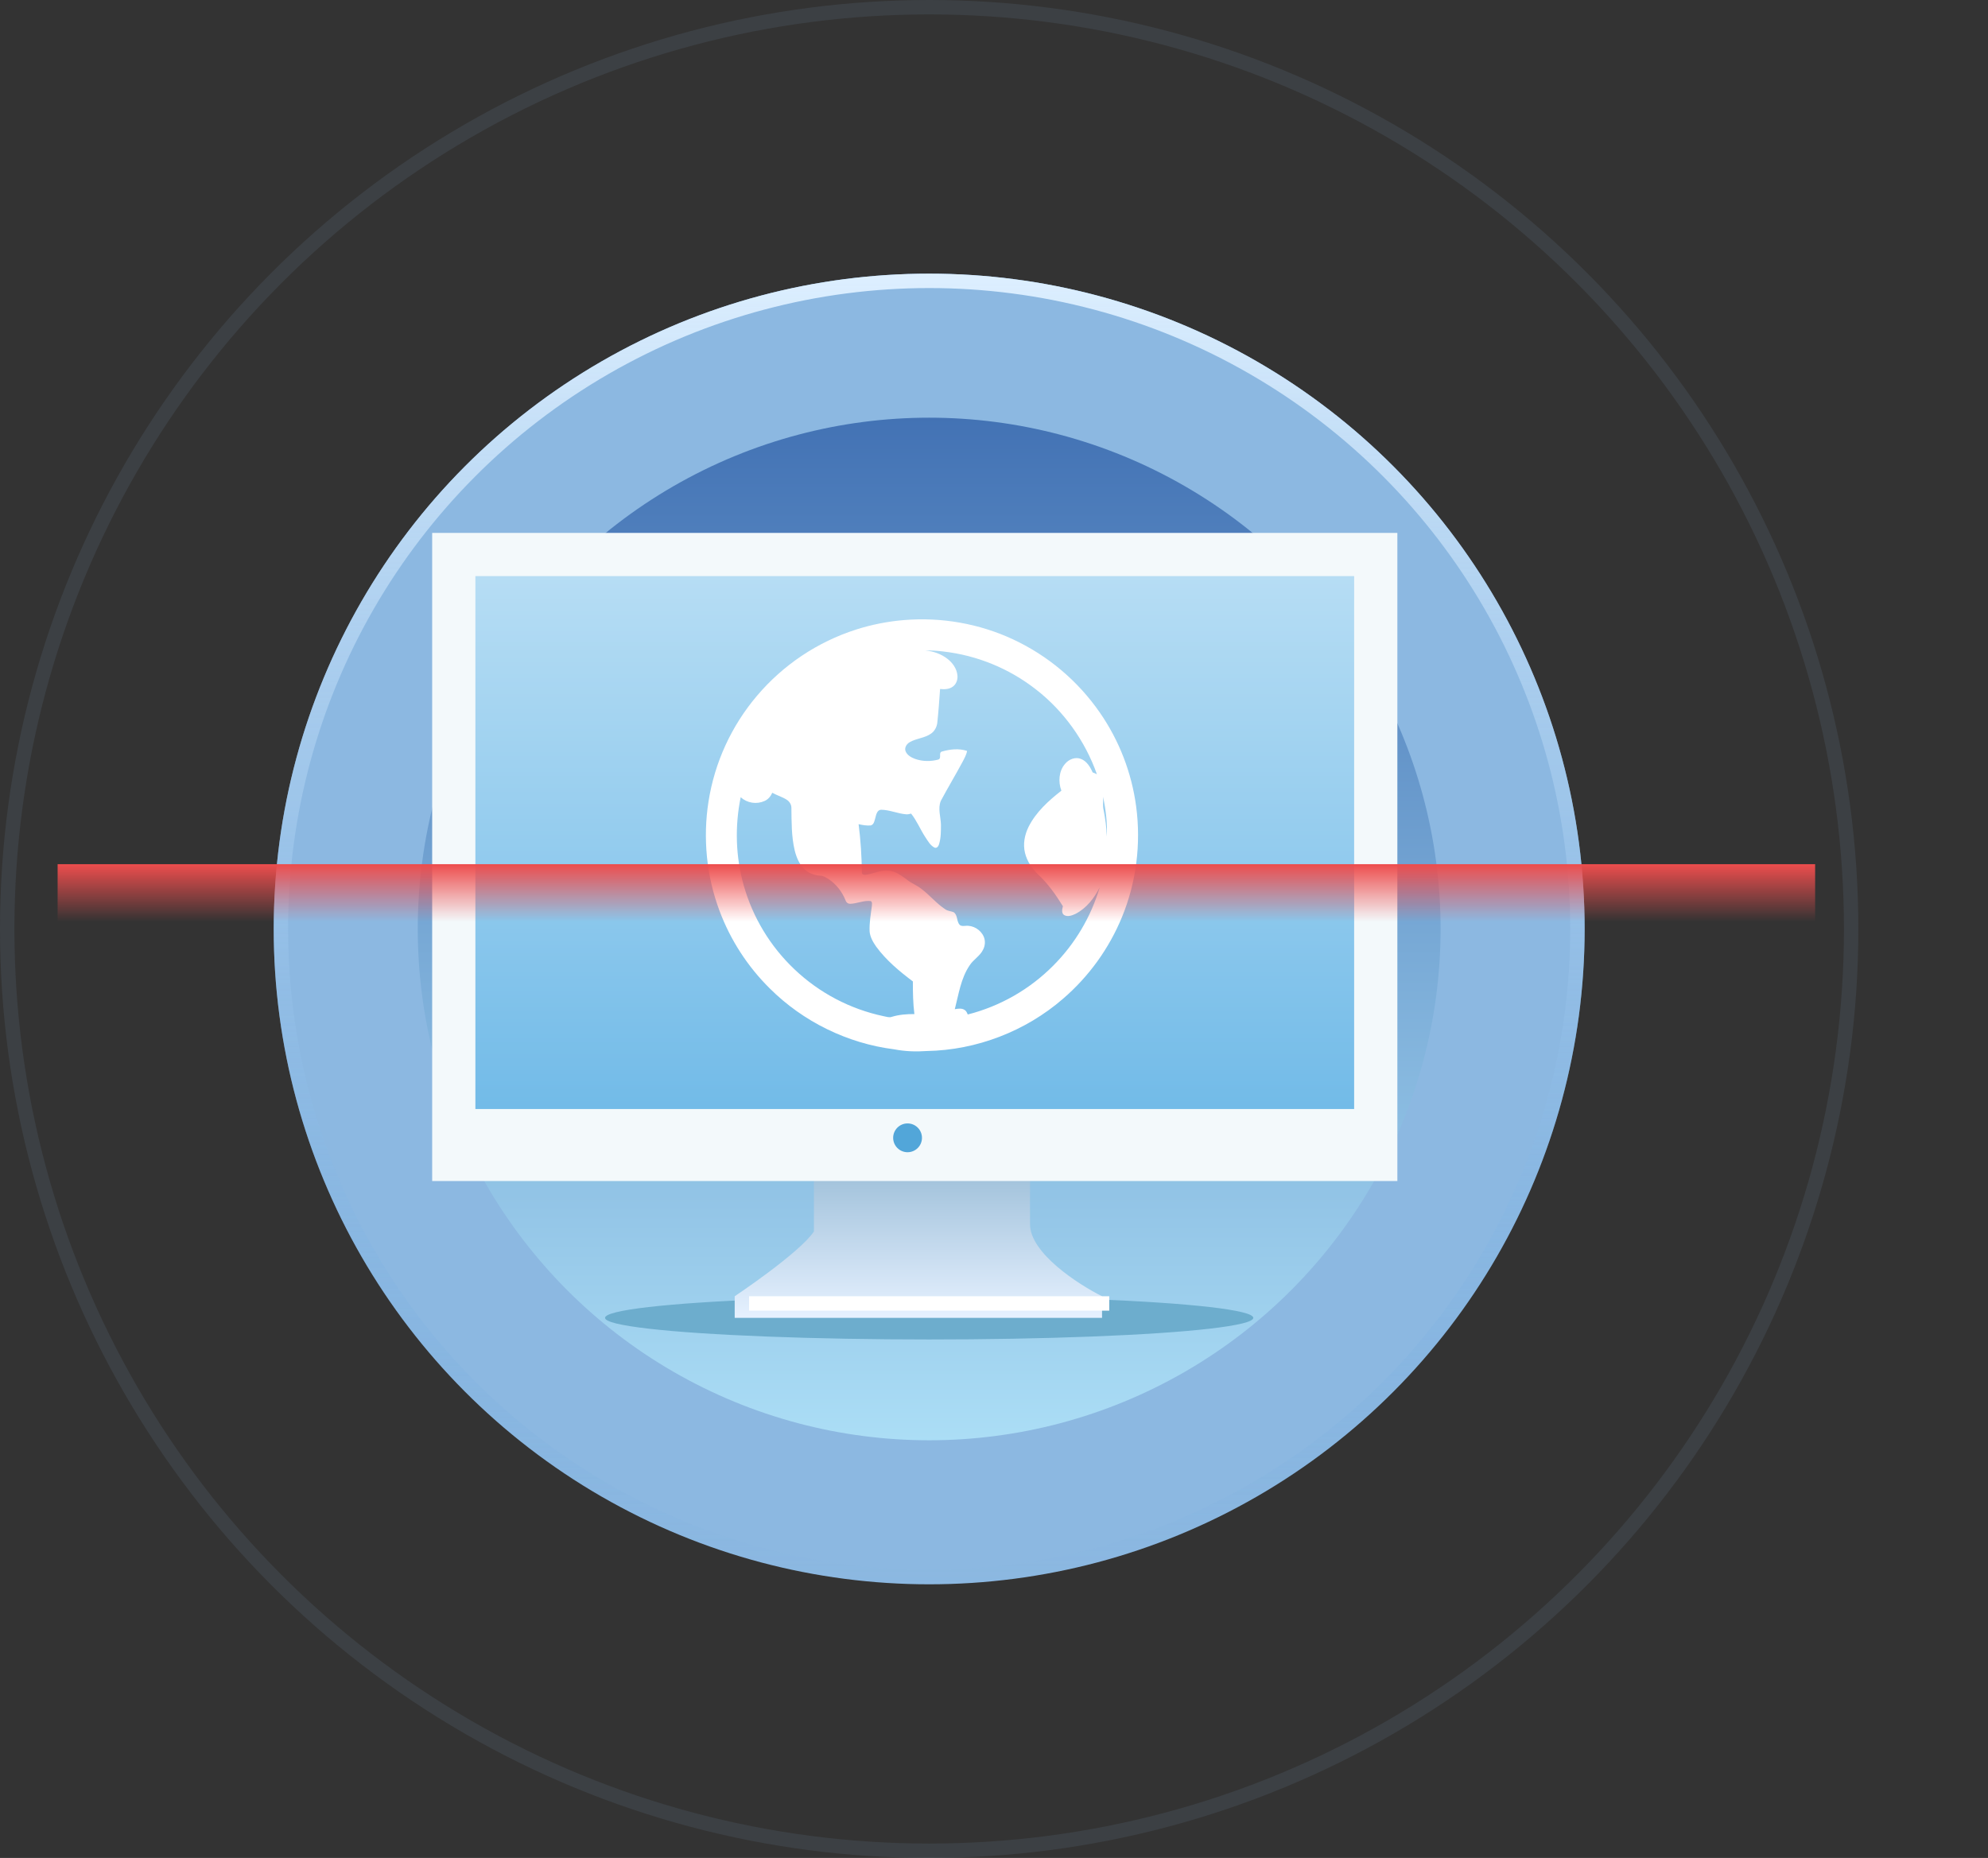 <svg width="138" height="129" viewBox="0 0 138 129" fill="none" xmlns="http://www.w3.org/2000/svg">
<rect x="0" y="0" width="138" height="129" fill="#333333" stroke="none"/>
<circle cx="64.5" cy="64.5" r="40.5" fill="url(#paint0_linear)" stroke="#8CB8E1" stroke-width="10"/>
<circle cx="64.5" cy="64.5" r="45" stroke="url(#paint1_linear)"/>
<circle opacity="0.1" cx="64.5" cy="64.5" r="64" stroke="#8CB8E1"/>
<ellipse cx="64.5" cy="91.5" rx="22.5" ry="1.5" fill="#6DADCD"/>
<path d="M56.5 85.5V78H71.5V85C71.5 87 74.833 89.167 76.5 90V91.5H51V90C51 90 55.5 87 56.5 85.5Z" fill="url(#paint2_linear)"/>
<rect x="30" y="37" width="67" height="45" fill="#F3F9FB"/>
<rect x="33" y="40" width="61" height="37" fill="url(#paint3_linear)"/>
<g clip-path="url(#clip0)">
<path d="M62.752 43.052C65.336 42.837 67.975 43.295 70.324 44.393C72.746 45.522 74.823 47.274 76.344 49.471C77.692 51.415 78.557 53.652 78.868 55.997C79.213 58.582 78.88 61.258 77.885 63.67C76.986 65.857 75.584 67.802 73.792 69.344C71.186 71.604 67.781 72.913 64.332 72.973C63.574 73.028 62.812 72.999 62.066 72.854C58.827 72.446 55.744 70.932 53.433 68.626C51.893 67.102 50.702 65.262 49.944 63.232C49.04 60.825 48.783 58.183 49.183 55.645C49.608 52.943 50.768 50.41 52.535 48.323C54.353 46.171 56.739 44.573 59.421 43.712C60.503 43.367 61.62 43.145 62.752 43.052ZM64.227 45.169C64.777 45.205 65.32 45.4 65.76 45.736C66.118 46.012 66.41 46.412 66.459 46.872C66.496 47.17 66.39 47.497 66.139 47.675C65.887 47.862 65.557 47.868 65.257 47.837C65.203 48.608 65.149 49.382 65.067 50.151C65.037 50.458 64.886 50.759 64.629 50.936C64.188 51.25 63.611 51.26 63.149 51.53C62.936 51.653 62.763 51.918 62.865 52.167C62.98 52.442 63.263 52.596 63.529 52.694C64.042 52.873 64.611 52.878 65.132 52.738C65.393 52.653 65.124 52.253 65.383 52.181C65.943 52.018 66.569 51.949 67.13 52.137C67.086 52.407 66.945 52.646 66.823 52.886C66.332 53.802 65.795 54.693 65.306 55.609C65.091 56.138 65.302 56.71 65.317 57.255C65.317 57.707 65.32 58.169 65.189 58.606C65.152 58.74 65.042 58.913 64.878 58.853C64.578 58.706 64.412 58.39 64.233 58.124C63.883 57.591 63.645 56.987 63.246 56.489C63.133 56.518 63.016 56.55 62.896 56.537C62.309 56.489 61.756 56.228 61.165 56.221C60.894 56.231 60.825 56.542 60.771 56.754C60.709 56.955 60.684 57.242 60.447 57.311C60.162 57.335 59.877 57.286 59.601 57.223C59.745 58.336 59.816 59.458 59.827 60.579C59.822 60.718 59.981 60.754 60.091 60.736C60.633 60.665 61.146 60.385 61.703 60.448C62.214 60.502 62.626 60.831 63.024 61.125C63.309 61.346 63.655 61.471 63.937 61.697C64.531 62.134 64.996 62.726 65.614 63.13C65.784 63.253 66.001 63.258 66.19 63.329C66.499 63.521 66.385 63.967 66.619 64.213C66.725 64.316 66.883 64.289 67.018 64.282C67.545 64.227 68.085 64.552 68.29 65.04C68.413 65.327 68.385 65.666 68.24 65.941C68.025 66.384 67.559 66.625 67.302 67.037C66.695 67.937 66.547 69.04 66.279 70.068C66.505 70.03 66.762 69.986 66.965 70.123C67.079 70.192 67.127 70.321 67.178 70.437C69.423 69.865 71.471 68.695 73.105 67.052C74.621 65.535 75.732 63.663 76.338 61.607C75.958 62.359 75.412 63.07 74.645 63.457C74.406 63.566 74.101 63.676 73.856 63.526C73.668 63.38 73.734 63.115 73.783 62.919C73.294 62.13 72.755 61.36 72.074 60.724C71.648 60.311 71.291 59.802 71.152 59.218C71.002 58.611 71.124 57.965 71.398 57.411C71.912 56.383 72.785 55.597 73.677 54.898C73.45 54.285 73.495 53.536 73.937 53.03C74.197 52.717 74.648 52.534 75.042 52.695C75.445 52.855 75.68 53.25 75.847 53.628C75.949 53.664 76.048 53.708 76.144 53.757C75.325 51.437 73.837 49.355 71.888 47.849C70.03 46.403 67.809 45.497 65.469 45.232C65.055 45.184 64.641 45.147 64.227 45.169ZM53.609 55.042C53.501 55.283 53.326 55.5 53.08 55.61C52.808 55.734 52.505 55.776 52.209 55.73C51.913 55.684 51.638 55.553 51.416 55.351C51.001 57.374 51.064 59.498 51.63 61.486C52.258 63.699 53.468 65.703 55.136 67.288C56.862 68.934 59.013 70.066 61.346 70.557C61.532 70.588 61.726 70.67 61.912 70.598C62.416 70.445 62.948 70.404 63.473 70.408C63.379 69.656 63.367 68.897 63.368 68.14C62.431 67.436 61.513 66.672 60.817 65.719C60.596 65.399 60.389 65.044 60.364 64.646C60.345 64.066 60.442 63.491 60.52 62.918C60.525 62.801 60.566 62.638 60.45 62.562C59.962 62.498 59.501 62.74 59.017 62.75C58.949 62.753 58.882 62.734 58.826 62.695C58.77 62.657 58.727 62.601 58.705 62.537C58.467 61.931 58.056 61.387 57.508 61.03C57.335 60.92 57.151 60.802 56.94 60.797C56.558 60.776 56.176 60.646 55.888 60.389C55.495 60.045 55.29 59.542 55.166 59.047C54.935 58.077 54.949 57.073 54.936 56.084C54.935 55.854 54.8 55.645 54.61 55.524C54.296 55.324 53.933 55.224 53.609 55.042ZM76.607 56.237C76.729 56.845 76.812 57.462 76.826 58.082C76.885 57.157 76.755 56.23 76.578 55.323C76.588 55.628 76.534 55.937 76.607 56.237Z" fill="white"/>
</g>
<circle cx="63" cy="79" r="1" fill="#52A6D9"/>
<rect x="4" y="60" width="122" height="4" fill="url(#paint4_linear)"/>
<rect x="52" y="90" width="25" height="1" fill="white"/>
<defs>
<linearGradient id="paint0_linear" x1="64.5" y1="19" x2="64.5" y2="110" gradientUnits="userSpaceOnUse">
<stop stop-color="#3463AB"/>
<stop offset="1" stop-color="#BAEDFF"/>
</linearGradient>
<linearGradient id="paint1_linear" x1="64.5" y1="19" x2="64.5" y2="110" gradientUnits="userSpaceOnUse">
<stop stop-color="#DDEFFF"/>
<stop offset="1" stop-color="#5E9ED9" stop-opacity="0"/>
</linearGradient>
<linearGradient id="paint2_linear" x1="63.75" y1="78" x2="63.75" y2="91.5" gradientUnits="userSpaceOnUse">
<stop stop-color="#89B1CE"/>
<stop offset="1" stop-color="#E6F1FF"/>
</linearGradient>
<linearGradient id="paint3_linear" x1="63.5" y1="40" x2="63.5" y2="77" gradientUnits="userSpaceOnUse">
<stop stop-color="#B6DDF4"/>
<stop offset="1" stop-color="#72BBE8"/>
</linearGradient>
<linearGradient id="paint4_linear" x1="65" y1="60" x2="65" y2="64" gradientUnits="userSpaceOnUse">
<stop stop-color="#ED4D4D"/>
<stop offset="1" stop-color="#ED4D4D" stop-opacity="0"/>
</linearGradient>
<clipPath id="clip0">
<rect width="30" height="30" fill="white" transform="translate(49 43)"/>
</clipPath>
</defs>
</svg>
